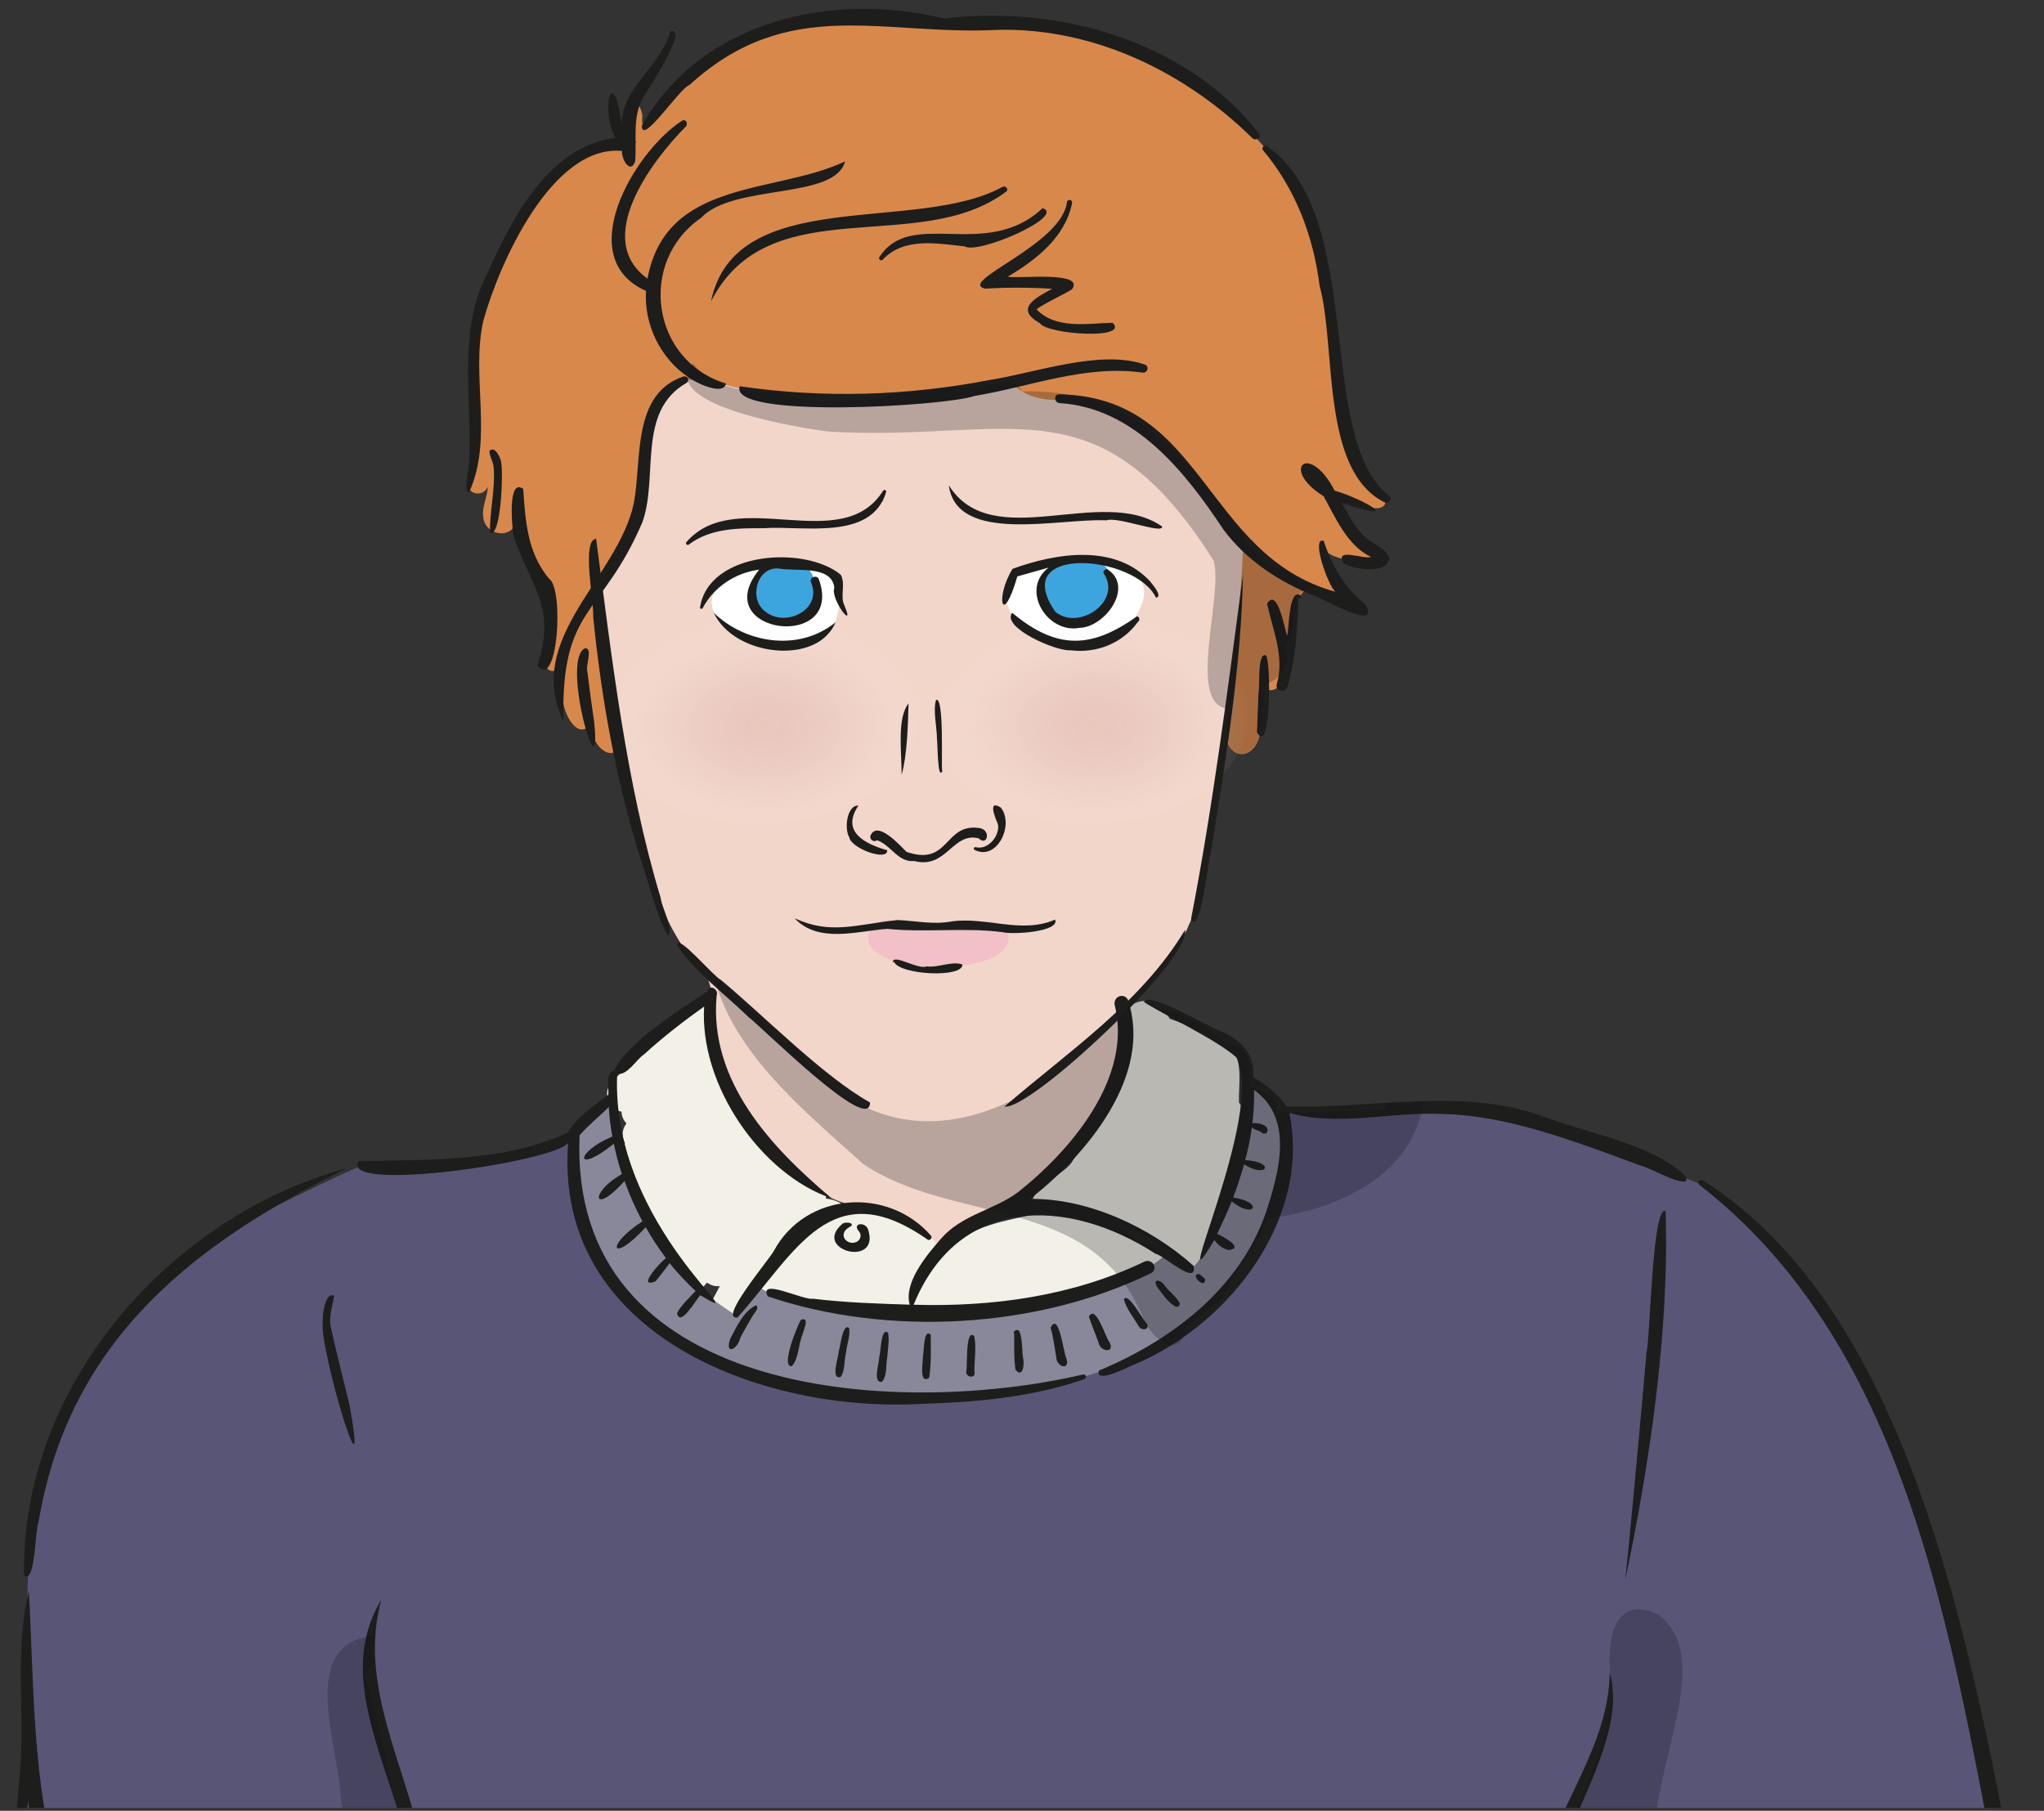 <?xml version="1.0" encoding="UTF-8"?>
<svg id="Ebene_1" data-name="Ebene 1" xmlns="http://www.w3.org/2000/svg" xmlns:xlink="http://www.w3.org/1999/xlink" viewBox="0 0 298 264">
  <rect x="0" y="0" width="298" height="264" fill="#333333" stroke="none"/>
  <defs>
    <style>
      .cls-1 {
        fill: none;
      }

      .cls-2 {
        clip-path: url(#clippath);
      }

      .cls-3 {
        mask: url(#mask);
      }

      .cls-4 {
        fill: #f2f0e7;
      }

      .cls-5 {
        fill: #fff;
      }

      .cls-6 {
        fill: #f2d6ca;
      }

      .cls-7 {
        fill: #f2c0c7;
      }

      .cls-8 {
        fill: #d9884c;
      }

      .cls-9 {
        fill: #111119;
      }

      .cls-10 {
        fill: #1d1d1b;
      }

      .cls-11 {
        fill: #3da5dd;
      }

      .cls-12 {
        fill: #88889a;
      }

      .cls-13 {
        fill: #585577;
      }

      .cls-14 {
        opacity: .25;
      }

      .cls-15 {
        fill: url(#Unbenannter_Verlauf_2);
      }

      .cls-15, .cls-16 {
        isolation: isolate;
        opacity: .29;
      }

      .cls-16 {
        fill: url(#Unbenannter_Verlauf);
      }
    </style>
    <clipPath id="clippath">
      <rect class="cls-1" y="0" width="298" height="263.61"/>
    </clipPath>
    <mask id="mask" x="-133.71" y="0" width="460.37" height="976.14" maskUnits="userSpaceOnUse">
      <g id="A">
        <path class="cls-5" d="m326.66,0H-133.71v976.14h460.37V0Z"/>
      </g>
    </mask>
    <radialGradient id="Unbenannter_Verlauf" data-name="Unbenannter Verlauf" cx="-141.87" cy="535.05" fx="-141.87" fy="535.05" r=".99" gradientTransform="translate(3557.25 8778.42) rotate(-.55) scale(23.7 -16.27)" gradientUnits="userSpaceOnUse">
      <stop offset="0" stop-color="#d4a2a1"/>
      <stop offset=".13" stop-color="#d4a3a2" stop-opacity=".98"/>
      <stop offset=".27" stop-color="#d7a9a8" stop-opacity=".92"/>
      <stop offset=".41" stop-color="#dbb2b1" stop-opacity=".82"/>
      <stop offset=".55" stop-color="#e1bfbe" stop-opacity=".69"/>
      <stop offset=".69" stop-color="#e9cfcf" stop-opacity=".51"/>
      <stop offset=".84" stop-color="#f2e3e3" stop-opacity=".29"/>
      <stop offset=".98" stop-color="#fdfbfb" stop-opacity=".04"/>
      <stop offset="1" stop-color="#fff" stop-opacity="0"/>
    </radialGradient>
    <radialGradient id="Unbenannter_Verlauf_2" data-name="Unbenannter Verlauf 2" cx="-141.87" cy="535.05" fx="-141.87" fy="535.05" r=".99" gradientTransform="translate(3605.29 8778.42) rotate(-.55) scale(23.7 -16.27)" gradientUnits="userSpaceOnUse">
      <stop offset="0" stop-color="#d4a2a1"/>
      <stop offset=".13" stop-color="#d4a3a2" stop-opacity=".98"/>
      <stop offset=".27" stop-color="#d7a9a8" stop-opacity=".92"/>
      <stop offset=".41" stop-color="#dbb2b1" stop-opacity=".82"/>
      <stop offset=".55" stop-color="#e1bfbe" stop-opacity=".69"/>
      <stop offset=".69" stop-color="#e9cfcf" stop-opacity=".51"/>
      <stop offset=".84" stop-color="#f2e3e3" stop-opacity=".29"/>
      <stop offset=".98" stop-color="#fdfbfb" stop-opacity=".04"/>
      <stop offset="1" stop-color="#fff" stop-opacity="0"/>
    </radialGradient>
  </defs>
  <g class="cls-2">
    <g class="cls-3">
      <g>
        <path class="cls-4" d="m180.64,160.72c-.14-2.74,1.07-8.17-2.88-8.41-2.06-1.88-4.66-2.86-7.22-3.79-2.53-4.76-9.01-2.27-5.44,2.66-.68,1.83-.26,3.88-1.06,5.74-1.16,1.63-2.06,3.41-2.72,5.32-1.34,2-3.91,5.24-5.12,7.29-1.61,2.16-7.51,4.25-5.25,7.48-4.49.99-9.36,1.69-12.74,5.12-.24-.2-.51-.36-.8-.48.83-1.65.25-3.59-1.52-4.13-.67-1.84-3.54-2.64-4.7-.61-1.06-.96-2.78-1.18-3.71.1-.9-1.01-2.43-1.17-3.52-.35-.78-1.09-2.11-1.8-3.55-1.91.12-.94-.31-1.87-1.12-2.38,1.14-2.26-1.33-4.38-3.37-3.41-.29-.43-.71-.78-1.17-1.01-.13-.55-.48-1.03-.95-1.37-.13-.81-.61-1.54-1.26-1.96-.18-1.06-.88-1.94-1.88-2.23-.25-.86-.95-1.52-1.82-1.79-.21-.58-.62-1.1-1.13-1.47-.04-1.31-1.02-2.52-2.31-2.66,1.08-1.69-.09-3.65-1.83-3.98l.73-.45c3.14,1.62,5.32-3.11,2.34-5.28-4.85-2.75-13.85,7.61-17.39,10.88-1.59,1.79-.38,4.03,1.37,4.45,0,.63.27,1.23.72,1.7-.74.95-.69,2.02-.22,2.88l-2.54,2.53c-1.99,1.98.13,4.81,2.32,4.5.54.95,1.62,1.58,2.73,1.38-2.5,1.89-.32,5.18,2.27,4.59.07.13.16.25.25.37l-1.96,2.23c-2.43,2.97,1.94,6.22,4.2,3.2.1,2.19,3.24,3.7,4.67,1.51.56.41,1.25.62,1.89.51l-2.54,4.77c-1.58,3.17,3.28,5.46,4.58,2.15,1.37.59,3.59-.1,3.79-1.8l.93-.67c.38,2.26,3.24,2.77,4.7,1.24,1.35,1.16,3.33.65,4.14-.86.62.39,1.45.46,2.13.22.64.37,1.47.42,2.19.19.85,1.19,2.8,1.09,3.78.12.83.38,1.85.38,2.7-.17.84.21,1.79.06,2.52-.6,1.89,2.04,4.67.96,6.36-.75.97,2.11,3.92.68,5.5.11,1.18,2.68,4.11,1.48,6.08.52,2.14,1.6,5.34-.52,7.47-1.45,1.93.8,5.42-.3,4.56-2.8.76-.06,1.37-.55,1.84-1.12.68.12,1.39-.03,1.9-.51,8.64,9.42,17.08-20.79,13.04-25.34h-.01Zm56.8,304.94c-2.09-4.81-9.42-1.26-4.72,2.61-.47.93-1.11,1.76-1.75,2.57l.16-.21-.36.47c-.17.07-.34.13-.49.23-2.41-1.21-5.66.58-6.84,2.8-3.1.54-6.4,1.22-8.91,3.2-4.02.25-9.18.01-13.15-.28-2.88-1.8-7.14-1.02-10.47-1.05-.85-.54-1.96-.68-2.8-.11-1.16-.6-2.82-.41-3.67.89-.87-.6-2.1-.66-3.03,0-.7-.13-1.42-.03-1.97.4-1.16-.92-2.91-.88-3.81.79-.32-.1-.65-.14-.99-.13-.95-.98-2.51-1.33-3.55-.34-.94-1.02-2.75-1.05-3.84-.05-1.41-.58-3.14.27-3.73,1.65-.8-.36-1.78-.34-2.57.12-1.07-.5-2.48-.36-3.26.52-.89-1.12-2.55-1.64-3.66-.75-.59-.32-1.29-.44-1.95-.28-1.42-1.66-3.81-.43-4.89,1.28-1.48-1.93-4.18-.6-4.89,1.33-1.07-.58-2.39-.32-3.24.58-1.27-.71-3.08-.4-3.85,1.35-1.2-1.05-3.18-1.06-4.04.63-.93,0-1.87.54-2.44,1.31-1.17-.86-3.15-.38-3.8.96-.8,0-1.6.31-2.1.94-.08-.04-.14-.09-.22-.11-2.34-2.55-6.2-1.49-8.91-.15-.68-1.29-2.33-1.65-3.67-1.36-.66-.65-1.58-.96-2.5-.83-1.38-.95-2.92-.63-4.06.13-.27-1.25-1.3-2.01-2.26-2.07-1.03-1.13-3.09-1.31-4.18.05-.52-1.41-2.36-2.38-3.86-1.3-.79-1.16-2.03-1.46-3.12-1.05.07-1.63-.61-3.53-2.46-3.72-.43-2.52-3.95-2.75-5.01-.44-.33-.37-.75-.64-1.2-.82-.22-1.88-2.41-2.84-3.91-2.25-.61-.69-1.63-.98-2.58-.85-.52-.62-1.3-1-2.1-1.06-.69-.64-1.72-.84-2.65-.61-.62-2-3.12-2.69-4.59-1.11-.53-1.77-2.89-2.43-4.29-1.55-.9-1.34-2.69-2.08-4.1-.97-1.45-1.67-4.4-1.79-5.32.54-1.12-1.26-2.57-1.94-4.29-.89-1.01-1.71-3.73-2.54-4.72-.26-9.21-2.25-.41,12.35,3.82,13.44.86.9,2.28,3.16,3.69,2.85,2.35,1.2,5.26,3.46,8.02,2.54.02,2.31,2.69,4.64,4.72,2.69,8.78,5.2,21.45,10.24,31.62,11.51,5.39.05,10.52.45,15.89,1.19,1.21,1.71,3.5,1.91,5.4,2.23-4.58,3.33-8.3,13.61.43,6.46,5.19-2.15,10.73-3.84,16.6-4.06,1.6,2.35,7.42-1.79,10.61-1.27,5.5,1.32,12.72-.67,18.21-1.49,9.16.49,18.42-4.28,27.32-6.59,5.27-1.67,10.6-3.18,15.9-4.75,4.05.36,8.9-.41,12.53-2.27,3.21-1.28,6.81-2.61,9.29-5.11.32-.13.58-.39.85-.6h0c2.96-2.26,4.87-5.57,6.5-8.92,2.5-2.02,5.06-5.35,3.2-8.6h0Z"/>
        <path class="cls-13" d="m84.01,165.12l-5.54,2.88c-5.75.54-20.09,3.07-25.36,1.89-.68-.21-18.72,8.86-21.49,10.16,0,0-9.17,7.91-9.17,7.91.09-.27-10.79,14.3-10.79,14.3l-6.11,15.82c-4.16,17.19,2.09,44.05-6.02,60.81-2.29,6.71-8.04,21.15-11.15,27.49-1.73,6.74-9.05,15.07-5.13,23.38,4.11,8.74,5.1,14.84,5.4,21.85,0,0-.63,4.9,6.3,6.38s16,10.94,16.37,10.52c6.59,1.62,18.56,2.91,23.83-5.4l2.97.73,4.91-1.08s.31,2.61,5.25-2.7,8.6-8.67,8.6-8.67c-.93,1.05-1.12,8.71,1.93,9.12-2.35,15.07,11.01,12.5-1.93,31.57-1.11,3.62-1.66,11.55-1.77,15.6-2.57,10.8-21.91,33.52-4.65,40.9,0,0-.42.87,6.07,0,6.49-.88,13.14,1.01,13.14,1.01,12.57,4.18,29.34,11.87,42.3,14.66,26.22,4.84,50.21-3.82,75.18-8.95,13.05-1.02,30.08.7,42.49-3.99-.2,0,1.11,1.11,4.35-5.82s2.39-11.18,2.32-11.37-2.94-11.03-2.71-11.27c-4.71-10.41-6.53-8.42-6.11-21.03l-7-19.28c.47-7.02,1.84-27.76,2.04-34.46,7.55-21.8,4.66-18.96-1.84-39.25l3.46-14.15c.01-6.07.63-17.87,2.02-23.79,0,0,6.75,15.03,6.75,15.03.6,12.13,5.68,36.56,8.73,48.42,0,0-.8,6.02-.8,6.02-.08.23,3.43,10.07,3.43,10.07l7.9,12.67-2.36,1.65-.32,3.1,3.56,3.63c1.76,25.72,19.75,45.26,15.46,73.21.36,4.17-.48,10.89,2.81,14.25-5.23,5.32-4.73,16.84,1.7,20.97,7.53-2.27,37.04-8.12,42-.55,1.98-19.68-2.18-42.95-1.63-62.71.27-22.76-.96-50.97-8.71-72.63,0,0,2.02-3.06,2.02-3.06.53-2.71-2.23-11.75-2.98-14.47-12.58-46.75-14.46-102.57-42.88-143.45,0,0-10.67-9.34-10.67-9.34-6.04-3.03-23.94-9.26-29.46-11.11-10.15-2.2-23.61-.36-33.81-.88,0,0,.68,9.74.33,10.3-.35.56-7.02,14.9-7.4,15.03s-8.16,7.84-8.41,7.93c-27.32,16.11-91.58,12.99-87.38-29.87h0Z"/>
        <path class="cls-12" d="m272.55,484.35s3.04,13.49,3.04,13.49c0,0-.05,4.66,4.29,4.19l17.97-2c3.14-.77,16.11,1.42,16.85-3.4,0-2.51.83-16.7.83-16.7,0,0-.02-2.92-6.02-3.82s-17.12,0-17.12,0c-3.98.45-14.54,1.66-18.1,3.41,0,0-3.13.28-1.73,4.84Zm-85.69-322.63c2.59,11.79-4.29,27.26-17.29,34.4-20.08,10.64-51.59,9.96-70.87-.08-4.21-3.13-11.69-10.64-12.77-14.87-1.72-10.09-5.99-16.36,3.39-20.98-.16.23,1.96,13.39,4.46,17.06,7.35,9.34,4.25,8.36,13.42,14.47l3.21-4.44c3.31,4.54,34.15,3.5,36,3.95,7.3-2.56,16.2-2.06,23.41-8.19l3.64,1.96c2.89-.83,8.05-18.38,8.14-18.86-.31-.12.15-8.63.15-8.63l5.11,4.19h0s0,0,0,0ZM44.97,444.02c-.07.3,5.08,4.28,5.08,4.28,0,0-2.13,1.03,7.82.07,9.95-.96,26.15,6.24,26.15,6.24,0,0,20.11,7.96,20.11,7.96,38.12,10.4,63.72-7.39,95.94-7.82,5.6-.29,24.11-.83,29.16-3.16,0,0,2.07-.77,4.19-5.21s2.76-3.64,2.76-3.64c.52,3.71,2.89,18.8,2.82,22.28,0,0,.16.06.21.23.15.52-.67,2.08-9.63,6.25-11.94,5.56-14.41,6.31-14.41,6.31l-15.44-.82c-21.67-.65-52.2,4.74-73.22,10.06,0,0-15.44,0-15.44,0l-15.58-3.75c-15.83-5.92-40.49-20.75-58.72-13.19-6.26.61,5.32-10.56,3.93-10.3.87-3.82,3.24-12.31,4.29-15.78h0s0,0,0,0Zm42.1-171.54c-7.36,4.41-6.3,38.47,5.38,40.15,0,.24,4.91,3.97,7.99,2.53s7.04-4.6,7.04-4.6l5.23-1.89c0,.08,2.89-.47-3.58-6.09-8.92-11.18-6.73-21.33-7.26-28.87l9.55-2.38c2.28-13.02-25.21,1.36-24.34,1.15h0Z"/>
        <path class="cls-6" d="m193.45,338.33c-5.04-7.31-8.36-16.52-16.97-20.54-1.04-1.31-2.58-2.51-4.09-3.1-2.27-2.9-4.84-5.75-7.1-8.47.79.62,1.9.76,2.91.24,5.32-3.29,12.27,5.5,16.28-1.21,2.23-2.48-1.04-5.08-3.53-3.54-7.36-.08-11.72-6.25-17.92-9.08-1.38-1-2.58-3.14-4.56-2.04-7.66-24.72-14.32-32.27-39.93-21.46-2.73.2-18.06,2.25-16.16,6.1-1.33,6.79-.19,14.6,3.69,20.43-1.13,8.26,7.55.62,10.19-1.49,4.84,9.33,13.14,16.8,19.33,25.41-.04.88.44,1.72,1.26,2.11,1.4,2.8.49,6.51,2.91,8.85-.95.9-1.42,2.3-1.5,3.63-2.15,2.35-.76,11.12,3.43,7.64.85-3.84,9.21-9.13,5.53-12.19l-.3-1.83c.09,0,.17-.05.25-.06,1.27,1.64,3.9,2.59,5.64,3.69-1.63,4.45-1.14,9.28,2.01,12.94-2.06,1.89-3.21,4.79-2.98,7.6-1.52,2.83,2.82,5.2,4.19,2.21-.29.23.07-.37.14-.48-.01.14-.05.28-.1.41.93-2.03,2.29-3.81,3.72-5.49l-.12.09s.11-.08.16-.13l-.08.07c.92-.55,1.32-1.69.99-2.73.39-4.93.57-9.8,1.78-14.63.78,1.44,2.32,2.3,3.84,2.7-.38,4.61,2.17,8.92,4.89,12.67-2.72,4-3.75,10.77-1.17,15.08.88,2.63,5,1.02,3.87-1.5,1.49-2.8,2.7-5.88,5.12-8.16,3.35-5.06-3.04-12.24-1.9-18.72.81,1.67,2.85,2.33,4.57,2.6-.48,3.29,2.31,6.58,5.19,7.91-4.48,9.47,4.89,18.4,5.18,9.25.8-1.81.69-4.18,1.17-6.16.37-2.66,3.77-7.09.18-8.62h0s0,0,0,0Zm-16.54-6.61c-.27-1.64-1.37-4.07-3.34-3.57-.3-.37-.6-.73-.91-1.09l3.26,1.68c.31.75.84,1.34,1.27,2.02-.14.3-.24.61-.29.96h0Zm147.28,197.77c-.98-6.4-3.68-35.09-13.96-29.31-40.5-.4-36.68,3.47-35.43,40.81-.76,10.66-.73,21.62-2.37,32.29-1.63,4.84,1.48,11.98,7.32,8.75,6.09-5.95,5.65-30.65,9.41-40.66.09.02.17.04.26.05-.02,4.86,4.67,9.04,6.39,13.62.22,3.27,1.52,6.15,1.9,9.3-4.75,1.5-7.12,6.85-9.43,10.87-2.82,6.11-9.47,8.51-13.46,13.53-2.6,2.65-2.55,12.44,2.75,9.35,6.3-7.78,13.15-15.22,20.48-21.88,1.5,11.66-4.9,22.96-2.06,34.25,2.14,4.82,8.54,10.89,9.97,2.07,0,.3,0,.6,0,.9-1.36,1.79.83,4.21,2.99,3.86,3.11,2.93,5.14-1.48,3.95-4.26.74-16.02,5.78-31.98,5.7-48.16,3.07-11.5,5.99-23.47,5.59-35.37h0ZM86.84,76.32c.74,16.8,3.46,51.73,14.89,64.55,2.87,2.54,1.71,5.47,1.71,5.47-.42,10.86,9.54,27.75,22.64,29.8,7.11,1.21,10.75,5.44,10.75,5.44l14.51-8.51,10.65-13.49c.59-2.45,2.85-10.08,1.89-12.55,4.66-5.54,7.73-6.29,10.83-15.88,3.23-18.56,5.79-37.93,8.54-53.9l-16.71-20.62-31.91-5.48-37.51,1.22s-10.27,23.95-10.28,23.95h0Z"/>
        <path class="cls-5" d="m105.88,84.32c-7.39,5.84,6.78,11.48,9.2,10.1,0,0,4.96-1.38,4.96-1.38,2.16-.78,3.77-8.84.7-9.97-.12.04-9.46-1.26-9.58-1.11s-5.28,2.36-5.28,2.36Zm41.42,1c-3.16,4.41,6.76,10.44,11.87,8.85,4.56-1.21,6-3.5,5.91-3.54,6.16-8.84-5.82-9.24-10.5-8.89,0,0-6.76,1.93-6.76,1.93l-.52,1.66h0Z"/>
        <path class="cls-11" d="m118.85,85.78c-.05-6.47-9.82-3.89-8.85,1.64.79,4.92,10.1,3.54,8.85-1.64Zm43.42-.24c-.35-7.43-12.81-4.23-9.49,2.52,2.4,4.25,8.95,1.76,9.49-2.52Z"/>
        <path class="cls-7" d="m146.99,136.23c-.55-1.79-2.57-2.38-4.16-1.46-3.91.13-7.94,1.5-11.91.01-1.28-1.26-3.39-.52-4.13,1.01-2.66,6.68,21.57,7.04,20.19.44Z"/>
        <path class="cls-8" d="m199.52,71.39s-.04-.01-.06-.02l.11.05s-.05-.03-.05-.02Z"/>
        <path class="cls-8" d="m201.86,72.47c-.59-.78-1.81-.68-2.63-1.19-3.74-10.3-5.56-27.96-8.05-39.17,0,0-4.77-8.37-4.77-8.37,0,0-5.84-6.52-5.75-6.22s-9.93-7.81-9.93-7.81l-14.8-5.4s-13.54-.44-13.13-.64-19.6-1.46-19.6-1.46c0,0-12.56,2.63-12.85,2.92s-8.96,5.16-8.96,5.16c-1.96,2.23-5.5,5.83-7.49,8.47-.32-.68-.33-1.43-.2-2.15l-.04.28c-.69-4.54-4.57.98-.91,3.81-.6.89-1.03,1.57-1,1.66l-1.15-1.27-2.5.07-6.69,4.1-6.81,9.25-4.67,11.47c.19.37-.98,18.75-.25,18.92-.52,1.66-.26,3.57-1.21,5.11-.89,1.91,1.9,2.75,2.64.94-.03,1.59-.94,2.99-.63,4.61.33,2.42,3.95,3.13,4.73.63,2.21,4.43,5.59,11.75,5.24,16.46.22,1.66-2.1,3.96-.32,5.08.94.4,1.62-.49,1.9-1.28l-.62,4.58.63.37c-.2,1.92,1.96,6.81,4.07,4.21.35,4.95,5.83,6.17,3.29-.02.78.51-2.73-19.23-2.57-19.13,0,0,5.5-9.21,5.69-9.21s2.87-17.33,2.87-17.33l3.97-4.49c4.33-.62,11,2.41,15.12,2.73,0,0,12.89.52,12.89.52l20.05-3.14c1.75,2.65,6.07,3.22,8.91,2.44-.1.23,6.19,1.97,6.42,2.07l7.75,5.47,10.7,14.33c-.08,5.63-1.57,20.13-2.48,25.82-.57,6.16,5.56,5.4,5.01-.33l.27-.04.06-4.9c5.6,2.22,2.36-11.94,6.45-14.5l5.62,1.26-2.24-3.51-.53-3.17c2.16,1.4,5.08,1.53,7.54.93-1.26-1.27-6.62-7.38-7.54-9.21l5.11,1.46.09-.32c1.04,1,4.11,1.29,3.29-.9h0s0,0,0,0Z"/>
        <path class="cls-16" d="m110.82,120.07c31.18-.72,30.87-32.44-.32-32.56-31.18.72-30.87,32.44.32,32.56Z"/>
        <path class="cls-15" d="m158.86,120.07c31.18-.72,30.87-32.44-.32-32.56-31.18.72-30.87,32.44.32,32.56Z"/>
        <path class="cls-10" d="m135.75,180.17c-6.28-7.22-18.26-6.41-22.93,2.2-.69,1.3-8.18,10.1-5.3,9.71,8.52-9.5,13.65-21.27,27.77-11.32.34.11.64-.3.46-.6h0Zm38.27,4.38c-6.26-5.6-15.35-9.87-23.86-9.76,8.24-6.36,18.03-18.11,14.25-29.1-.67-1.01-2.1-.35-1.9.8,2.64,10.58-6.31,21.17-14.13,27.35-3.51,2.6-8.13,3.24-11.15,6.71-2.16,2.46-5.5,6.45-4.6,9.66-4.71-.15-9.44-.3-14.12-.87-1.35.28-7.99-3.13-6.58-.34,17.45,5.9,39.24,4.76,55.91-3.4,1.09-.67.14-2.15-.98-1.67-10.46,5.04-22.14,6.63-33.66,6.29,6.5-15.93,22.36-15.79,35.26-7.44,1.24.25,6.1,4.82,5.56,1.77h0Zm4.14-4.29s.13.09,0,0h0Zm5.69-15.21s.04.03,0,0h0Z"/>
        <path class="cls-10" d="m245.82,171.57c-4.66-4.79-15.13-6.51-21.18-8.94-12.03-4.14-24.78-.9-37.11-1.35-1.14-1.78-3-3.18-4.8-4.21.29-3.62-2.2-5.79-5.33-6.97-1.74-.71-10.26-5.71-10.61-4,3.44,2.15,10.48,5.43,13.46,8.05,4.41,7.91-10.54,38.91-3.21,26.63.47.67,1.3,1.37,2.13,1.46h-.01c2.34-.28-.96-2.04-1.71-2.35.73-1.58,1.49-3.13,2.12-4.75,3.31,2.71,4.76.09.21-.54.6-1.59,1.14-3.21,1.6-4.85,3.3,2.12,4.67-.34.16-.62.42-1.58.77-3.18.97-4.8.32.41.89.42,1.31.69,0,0,0,0-.02-.02.65.71,1.39-.1.77-.75-.53-.44-1.32-.55-1.98-.51.19-1.6.28-3.22.24-4.83,5.9,4.18,3.61,12.11,1.72,17.91-3.91,11.16-13.8,18.62-24.34,23-.56,2.09,4.58-.72,5.56-1.05,13.62-5.91,25.38-21.17,22.2-36.51,7.17,2,14.78-.18,22.1.14,7.98.15,15.66,2.67,23.11,5.32l6.1,2.24c.94.1,7.39,3.81,6.52,1.63h0s0,0,0,0Zm-87.96,28.83c-27.74,6.43-75.02,3.13-73.36-34.88,1.27-1.5,2.88-2.72,4.26-4.14.07,1.45.26,2.89.52,4.32-5.49,2.26-5.56,5.67.21,1.05.31,1.5.7,2.98,1.18,4.43-4.8,2.66-4.25,6.2.38,1,.72,2.02,1.6,3.99,2.61,5.88-5.5,3.56-4.59,6.36.48.86.89,1.57,1.88,3.07,2.96,4.51-.75.46-4.42,4.54-1.51,3.37.64-.79,1.43-1.83,2.05-2.64,1.12,1.44,2.44,2.8,3.77,4.06-.91,1-2.08,2.02-2.7,3.22.42,2.19,2.82-2.03,3.38-2.61,9.17,5.5-13.13-9.88-12.11-32.27,1.49.27,2.78-2.1,3.93-2.85,2.74-2.5,5.73-4.82,8.75-6.97-.73,11.53,8.41,24.55,18.58,27.96-8.83-7.43-17.89-17.09-16.76-29.54.35-.92-1.08-1.79-1.35-.6-4.02,2.64-11.59,7.35-13.59,11.51-1.27.31-.77,2.46-.85,3.53-2.04,1.58-4.65,3.3-5.96,5.56-9.41,4.32-20.37,3.88-30.46,4.12-2.83,4.7,28.41.14,30.56-2.64-2.14,27.92,28.32,39.45,51.77,38.02,7.91-.24,15.97-.98,23.48-3.59.43-.16.26-.75-.19-.68h0Zm-47.64-10.1c-1.84.89-2.84,3.15-3.77,4.91-.81,2.44,1.09,1.51,1.47-.14.39-.79,1.26-2.33,1.73-3.07.16-.41,1.19-1.37.57-1.69Zm6.53,2.14c-.47.76-3,6.92-1.31,6.73,1.02-1.07.97-3.27,1.56-4.62.15-.61,1.13-2.71-.26-2.11Zm7.03,1.15c-.98-.67-1.23,2.79-1.49,3.36.01.73-1.25,4.27.26,3.8.67-.8.52-2.6.8-3.58.08-1,.68-2.62.43-3.59,0,0,0,0,0,0Zm5.69.71c-1.08-.82-1.02,2.83-1.28,3.48.05.78-1.03,3.92.39,3.67.78-.78.55-2.5.77-3.51.06-1.06.35-2.6.12-3.64h0,0Zm6.22.27c-1.09-.92-.94,2.48-1.13,3.07.06.78-.68,4.21.9,3.25.32-1.95.25-4.34.23-6.32h0Zm6.34.23c-1.31-1.23-.96,4.45-1.15,5.09-.14,1.03,1.53,1.12,1.17.02,0,.13.02-.16.02-.13-.02-1.56.31-3.47-.04-4.99h0Zm7.11,3.13c-.15-1.09-.07-2.83-.52-3.83-.33-.48-1.05.04-.75.4-.01,1.68-.05,3.49.17,5.16,1.08,1.43,1.38-.89,1.1-1.73h0Zm6.31.08c-.39-.72-1.07-6.91-2.28-4.44.39,1.27.57,2.93.82,4.24-.02,1.52,2.12,2.07,1.46.19Zm6.2-2.5c-.52-.68-1.91-5.39-2.9-3.56.41,1.2.95,2.54,1.39,3.73.32,1.59,2.63,1.56,1.51-.17h0Zm5.47-2.65c-.58-.5-2.62-4.52-3.26-3.44.26,1.26,1.51,2.8,2.14,3.91.45.83,1.84.48,1.12-.46h0Zm4.76-3.07l-.03-.04c-.43-.75-1.46-1.52-2.02-2.27-.46-.88-1.89-1.22-1.14.13.73.96,1.5,2.14,2.53,2.79.37.32,1.05-.08.66-.61h0Zm3.82-3.23l-.06-.1s.05.14.05.19c-.03-.41-.55-.57-.77-.88-1.68-.18.79,2.35.78.79Zm-51.59-5.38s-.07-.01-.07,0c0,0,.05.01.07,0Z"/>
        <path class="cls-10" d="m126.59,179.3c-.41-1.27-2.51-1-1.29.31.07.1.14.27.16.4,0-.01,0-.02,0-.03.01.1,0,.2,0,.3,0-.01,0-.01.01-.03-.05.36-.27.67-.61.82.01.04-.63.13-.33.11-.79.14-1.68-.47-1.52-1.32-.04.24.1-.36.05-.19.21-.43.62-.69,1.02-.91.51-.55-.95-.64-1.25-.35-4.54,3.85,5.5,6.48,3.75.9h0s0,0,0,0Z"/>
        <path class="cls-10" d="m125.47,180.3h0c-.02.06,0,.07,0,0Zm-.61.78s-.04.01-.05.02c.01,0,.04-.01.05-.02Zm.6-1.06c0,.05.01.07,0,.03,0-.02,0-.02,0-.03Zm-74.92-9.7c-25.98,7.05-47.54,31.94-47.03,59.4,1.69,1.19,1.55-6.55,2.11-7.82,4.53-27.14,23.48-40.98,44.92-51.58h0s0,0,0,0Zm-40.21,122.04c.16-6.25.32-13.18-1.74-19.14-3.91-13.28-3.65-28.01-4.38-41.24-2.24,9.24-.37,18.81-1.46,28.13-1.02,13.03-3.43,26.01-7.42,38.46-5.25,12.69-5.13,19.71,1.27,1.97,4.27-12.25,6.86-25.11,7.47-38.08.69,7.4,3.93,14.2,4.7,21.56.52,4.84.33,9.78,1.07,14.58,1.13-.87.2-4.48.5-6.24h0Zm20.43,73.77c-18.41,8.63-19.34-2.95-33.69-8.74-3.91-.51-7.94-2.14-7.51-6.81-2.43-30.54-14.56-15.94,2.34-50.35,1.91-4.17,6.7-15.38,7.74-19.74.23-1.7,2.22-6.75.85-7.11-1.66,7.41-6.31,18.01-9.63,24.94-3.11,7.21-8.99,17.36-9.92,25.19-.34,4.03,2.86,9.36,4.15,13.07,2.66,6.14,1.16,13.19,3.72,19.2,2.52,3.56,7.49,2.9,11,4.94,4.15,1.88,6.91,5.62,10.58,8.16,4.05,5.23,25.86-.73,20.37-2.73h0s0,0,0,0Zm22.63-37.4c-8.61,9.84-11.96,23.58-19.49,34.17-.3.44-2.32,2.68-1.18,3.1,2.37-.29,3.38-3.95,4.82-5.65,5.4-10.28,9.47-22.54,15.85-31.62h0Zm59.79-20.84c-10.66.86-22.14,14.03-30.73,19.59-10.12,8.04-20.05,16.39-29.06,25.68-4.49,4.9-9.58,10.79-16.91,9.89-.41-.03-.56.58-.21.76,12.45,3.62,20.05-13.29,29.07-19.35,15.4-12.24,29.63-27.85,48-35.38.65-.19.54-1.21-.16-1.19h0Zm-1.86-4.25c-5.28-6.46-8.36-14.79-8.38-23.14-.38-6.26-1.05-11.86,5.89-13.58.85.33,1.78-.8.86-1.38-4.95-2.41-12.55,2.16-17.33,3.45-23.36,9.21-48.76,18.9-69.08,32.58,19.86-9.15,40.84-19.67,61.34-27.35-2.95,5.59-3.2,12.38-3.16,18.59-.38.06-.34.55.03.58-.31,17.69,19.46,25.73,9.15,16.4,4.2-1.49,9.03-3,12.16-6.26-.04-1.74-2.81.39-3.61.77-2.08,1.27-6.99,3.65-9.22,4.77-1.98-2.04-3.44-4.53-4.45-7.17,4.1-1.32,8.25-3.49,12.51-4.28.64-.12,2.5-.51,1.67-1.41-5.01-.53-10,2.83-14.56,4.71-.88-2.59-1.34-5.31-1.5-8.03,2.91-.69,8.31-2.05,11.18-2.61,1.03-.32,5.41-.39,4.16-2.04-5.19-.1-10.47,1.96-15.36,3.64-.06-1.76,0-3.53.14-5.29,16.3-3.71,17.41-7.98.13-1.18.24-2.16.59-4.31,1.04-6.43,2.52-.58,5.58-1.46,8.09-2.16.84-.37,2.69-.39,3.02-1.43-.01-1.57-2.38-.54-3.24-.25-2.16.66-5.38,1.62-7.5,2.38.63-2.29,2.02-4.71,4.49-5.31,3.48-1.19,11.03-4.31,14.53-5.06-7.44,7.67-2.73,31.63,6.23,37.23.48.26,1.1-.28.78-.78h0Zm-49.7-33.89c-2.32-12.18-9.5-24.01-6.02-36.51-8.55,13.92,6.11,30.2,4.54,45.26,2.13,1.33,1.94-7.31,1.48-8.75h0Zm-10.7-65.07c-.69-2.73-2.03-8.25-2.65-10.98-.41-1.62.2-3.22.44-4.76-1.35-.71-1.72,2.93-1.66,3.85-.48,3.88,7.01,28.9,3.87,11.88h0Zm191.91-28.13c-1.96-.8-2.21,18.27-2.77,20.53-.67,7.65-2.31,25.78-3.1,33.23,3.47-16.56,6.46-36.16,5.87-53.76h0Zm-2.49,148.33c-2.09-8.76-4.43-21.94-5.69-30.89.05-8.4-3.61-15.47-7.52-22.51,2.79-8.53,9.96-19.34,7.55-27.66-.08,10.45-7.34,19.06-9.98,28.87-2.29,7.72-.73,15.84-1.84,23.7-3.62,20.78-18.51,37.08-27.16,55.83-.41.83.73,1.5,1.24.73,8.47-13.34,16.75-27.8,23.67-42.03.54,5.94,4.49,10.9,5.56,16.64-.24,27.34-22.03,47.82-35.68,69.6,11.81-12.7,23.87-30.36,31.61-47-1.37,10.55-2.62,21.29-2.7,31.92,2.7,9.91,8.42,16.97,7.21,28.14,5.21,11.78,13.57,25.08,4.7,37.57.46,3.17,3.91-3.22,4.24-4.31-.11,7.74,2.67,15.21,2.71,22.94,2.11,1.52,1.68-4.59,1.51-5.73-.32-3.6-1.51-8.64-2.16-12.24-.81-2.05.47-5.92-1.36-7.05,2.78-9.85-1.31-19.48-6.27-27.81-1.85-2.93-1.43-6.35-1.49-9.64-.08-6.83-3.34-12.81-6.34-18.71-1.81-6.01.36-16.22.3-22.48-.29-2.4,1.63-12.66-.31-12.76,8.84-20.38,6.62-21.92-.59-41.44,5.47-11.21,2.2-23.79,5.03-35.46,7.62,13.6,6.67,29.62,10.43,44.55,1.03,3.97,1.79,9.83,3.49,13.54,2.34.95-.13-5.12-.18-6.33h0,0Zm-46.12,31.12c-2.29,2.17-5.2,6.57-7.32,9-.81,1.71-8.1,9.25-6.79,10.15,5.45-5.06,11.17-12.58,14.11-19.16h0Z"/>
        <path class="cls-10" d="m66.68,401.84c-4.72,1.94-8.48,6.51-11.93,10.13,2.35-6.13,1.12-12.95,3.07-19.17,2.25-5.85,7.96-11.15,5.14-17.88-1.84-4.51-4.95-9.04-3.18-14.06-.8-2.41-3.51-4.06-2.99-7.03.02-.39-.54-.43-.66-.09-1.9,4.31,2.9,5.73,1.52,8.79.45,15.41,9.77,11.64-1.37,29.02-2.57,6.79-.78,14.39-3.76,21.1-4.99,9.57-13.56,19.92-8.78,31.32-.99,8.68-3.93,16.93-9.25,23.9,6.26-2.99,9.79-14.58,10.4-22.01.42,1.96,8.91,5.33,6.31,1.8-14.17-5.49-3.46-24.02,2.26-32.5,2.96-3.26,6.02-6.57,9.42-9.36.69-.91,5.24-3.18,3.81-3.96h0s0,0,0,0Zm73.09-43.88c-5.54,1.52-12.42,7.36-17.17,10.55-2.65,2.15-9.52,7.69-12.11,9.75-.89.96-4.21,2.43-3.84,3.46,7.88-5.06,16.87-12.94,24.77-18.14.75-.9,10.08-5.01,8.34-5.63h0Zm119.65,13.19c6.01-1.59,12.72-2.83,18.16-5.92-5.15.45-13.32,4.57-19.82,4.9-8.78,1.27-10.46-6.69-1.32-8.25,3.69-1.07,7.61-1.11,11.28-2.22-4.12-1.2-11.46.2-16.19,2.15-2.26-6.36-6.77-12.07-8.94-18.47-4.66-15,20.72-21.31,9.57-54.46-2.42-6.33-11.35.61-10.46,4.82.66-3.35,5.48-8.59,8.79-5.65,13.36,45.06-29.42,35.87.63,73.97-4.5,2.19-2.98,8.35,1.48,9.45-.59,11.53,4.15,22.1,8.72,32.39,4.7,11.28,7.15,23.29,6.84,35.53-.15,6.08-1.53,13.11,1.6,18.7.31.55,1.28.18,1.04-.44-3.6-11.18.62-23.29-2.25-34.75-2.37-17.86-14.23-32.97-14.84-51.18,1.91.28,3.86-.17,5.71-.61h0s0,.01,0,.01Zm46.27-39.74c-14.16-45.73-14.45-132.1-57.45-159.34-.49-.24-.86.41-.42.72,35.39,27.52,37.88,79.65,47.49,120.2,1.32,3.56,6.85,43.43,10.39,38.42h0,0Zm1.45,7.67c-.19-4.22-1.6-6.57-1.21-.55-.21,7.53-9.9,11.84-15.72,15,1.67,4.09,19.16-9.56,16.93-14.46h0s0,0,0,0Zm6.45,137.94c-6.16-5.55-32.97-1.46-40.37,2.14-6.12-4.28-7.17-18.91,1.5-20.44,1.32.08,2.6.63,3.89.07.7-.12,2.95-2.73,1.6-2.64-.62.56-1.13,1.31-1.98,1.56-12.33-3.78-15.74,17.87-5.89,22.25-.21.27-.7.6-.58.98-2.18,2.03,6.36,29.12,4.67,17.34-.43-1.92-1.52-7.16-1.93-9.15-1.02-5.39-4.08-9.26,3.74-10.15.43,1.7,1.75,20.38,4.39,16.53-1.46-5.4-.77-11.51-2.7-16.8,1.71-.26,3.53-.52,5.25-.72-.5,24.04,3.95,25.45,1.19-.16,1.82-.21,3.64-.39,5.46-.55-.17,3.75-1.43,16.3,1.4,17.97.82-2.55-.07-6.8,0-9.49-.13-2.23.02-6.38-.3-8.56,1.61-.12,3.23-.22,4.84-.28-1.63,23.81,3.07,23.2,1.56-.05.28,0,4.47-.11,4.62-.09-.74,3.1-.42,7.5-.69,10.7.02,1.15-.77,4.92,1.07,4.59,1.27-1.82.52-5.52.84-7.64.02-.61.32-6.29.06-7.65,1.93-.87,9.24,3.29,8.38.27h0Zm2.5-24.45c-4.42-35.2,3.26-72.09-9.88-106.02-3.38-2.81,2.49,12.83,2.24,14.39,3.26,14.3,4.09,28.95,4.04,43.57-.51,17.41.66,41.99,2.3,59.02.86,3.05-3.26,39.62.59,33.76.38-14.89,2.36-29.89.7-44.74,0,0,0,0,0,0Zm-3.55,46.24c-.74-.32-1.58-.4-2.41-.43,1.34-5.25-.78-10.62.12-15.88-1.63-1.99-2.16,6.29-1.72,7.35.25,2.52.07,6.05.31,8.52-2.17.12-34.34,1.79-30.76,4.29,8.03-.33,18.01-1.83,26.12-2.12,1.34-.39,9.14.25,8.34-1.74h0Zm-171.47-235.01c-9.03-.91-19.09,2.36-27.69,4.91-1.17.71-10.02,1.94-8.6,3.62,5.17.31,12.92-3.17,17.98-4.34,3.26-.84,10.49-3.03,13.81-3.1.93-.31,5.74.51,4.5-1.1Zm-26.2,31.5c-.84-1.57-4.31,2.08-5.21,2.79-.47.37-.89,1.41,0,1.49.96-.11,1.87-1.15,2.65-1.65.88-.73,2.31-1.42,2.56-2.63h0Zm-4.86,625.48c-6.38,21.32-18.95,41.89-39.02,52.69-.68.38-.08,1.33.6,1.02,18.39-8.38,30.82-26.35,37.7-44.8.37-1.59,4.93-11.27.73-8.91Zm-11.96,1.33c-10.73-9.28-25.82-4.96-37.99-3.07,5.72,2.37,12.52-1.97,18.63-1.66,8.07-.1,19.71,2.01,21.95,11.12,1.64-.85-1.27-5.37-2.59-6.39h0s0,0,0,0Zm-42.96-3.51c-1.38-.89-6.49-4.07-7.45-2.58.91.62,2.56.98,3.59,1.38.77,0,4.22,2.44,3.85,1.2h0s0,0,0,0Zm8.2-16.62c-4.22-1.94-10.76-3.57-14.81-2.3,3.54.34,7.49.79,10.98,1.75.85.03,3.84,1.6,3.83.55Zm46.64-26.95c-1.09-18.43-3.13-10.01-1.89,2.03-3.4-3.34-8.21-6.16-13.02-6.23-1.11.3-1.05,2.08.15,2.16,4.98.73,9.31,3.53,12.99,6.81.19.93.11,8.03,1.69,5.78.29-2.63.32-7.92.09-10.56h0s0,0,0,0ZM94.05,13.75c.67-1.1,6.47-9.94,3.66-9.18-1.32,5.15-7,8-7.08,13.55-1.17-8.98-3.19-2.56-.93,1.98-10.49,1.35-15.84,13.35-19.66,22.01-3.06,7.89-1.18,17.19-1.67,25.43.05.63-.93,4.66.07,4.13,3.48-7.8.21-16.69,2.01-24.85,2.31-8.38,10-25.74,20.23-24.82-.1,1.16,1.19,3.48,1.92,1.55.27-3.1-.53-6.95,1.45-9.8h0s0,0,0,0Zm-20.96,53.82c-.02-.75-.98-2.73-1.75-1.79.07.83.56,1.54.64,2.4.25,3.04-.62,6.52-.54,9.53,1.63.59,1.92-8.75,1.65-10.13h0s0,0,0,0Zm6.96,16.81c-3.17-3.83-3.45-8.39-3.77-13.1-2.28-1.67-1.64,5.41-1.44,6.69,2.43,7.64,6.39,10.2,3.5,19.08,3.02,3.69,3.9-11.23,1.72-12.67h0s0,0,0,0Zm19.64-29.51c-7.61,2.53-6.09,12.18-7.28,18.47-2.31,10.95-16.1,19.66-10.26,31.85-.43-16.94,5.54-15.12,11.52-29.09,2.35-6.66-.85-16.13,6.41-20.27.52-.31.17-1.08-.4-.95h0s0,0,0,0Zm-13.07,50.37c-.27-1.81-.77-5.46-.98-7.27-.32-.89.86-3.54-.36-3.46-3.62,1.72,2.54,22.47,1.34,10.73h0Z"/>
        <path class="cls-10" d="m123.21,23.53c-10.24,4.83-26.1,2.49-28.81,17.09-8.01-5.75.59-17.14,5.63-22.22.32-.41-.09-1.14-.61-.79-7.03,4.57-16.04,20.02-5.24,24.8-.3,4.91,2.1,9.87,6.21,12.6,1.09.84,5.13,2.75,5.45.9-10.86-3.27-12.94-17.72-3.64-24.14,4.73-5.05,19.47-2.58,21.01-8.24h0s0,0,0,0Zm43.65,29.61c-6.39-2.25-16.05,1.25-22.48,2.24-12.08,2.34-24.36,2.72-36.53.93-1.75,4.84,30.18,2.89,34.21,1.42,8.13-1.34,16.12-4.58,24.48-3.41.77.11,1.1-.92.33-1.19Zm-20.69-25.9c-12.62,6.94-38.98-.39-42.52,16.72,8.43-16.6,30.33-6.43,43.05-16.03.41-.32-.11-.91-.53-.69h0Zm5.83,3.11c-8.28,7.78-19.21-.16-23.83,7.2-.06.25.23.52.46.36,3.16-3.37,7.9-2.42,12.02-1.99,1.91,1.24,14.83-4.42,11.35-5.57h0Zm10.23,16.71c-3.7.08-8.24,1-11.1-1.95.43-.51,4.53-2.48,5.17-2.94,1.91-2.72-7.82-1.49-9.38-1.83,4.22-2.5,8.37-5.77,9.38-10.72.1-.49-.57-.67-.74-.2-.66,6.26-16.09,11.62-11.95,12.66,3.26-.19,6.53-.18,9.79.02-2.35,1.3-5.6,2.89-1.79,5.02,1.03,1.64,13.1,2.45,10.61-.06h0Zm21.31-27.62c-10.66-13.58-29.27-18.72-45.93-16.74-16.11-4-35.39.25-44.03,15.62-.04,3.04,5.56-5.55,6.93-5.92,14.5-13.24,28.22-7.14,45.05-8.05,13.96-.3,27.23,6.15,37.06,15.82.47.43,1.36-.16.93-.72h0Zm18.88,52.78c-10.74-8.69-3.17-40.81-17.73-50.93-.36-.2-.8.21-.58.58,4.74,5.6,7.37,12.53,8.28,19.79,2.47,9.09.1,27.05,9.58,31.63.61.1,1.08-.73.45-1.07h0Zm.13,9.18c-.52-1.61-2.31-1.98-3.46-3.03-1.51-1.36-2.49-3.31-3.48-5.06,9.3,3.09,3.5-.44-1.03-1.78-3.76-7.24-8.03-3.15-1.61.81,1.74,3.14,3.48,7.24,6.91,8.85-1.06.42-5.4-1.47-3.98.93,1.61.94,6.3,1.66,6.65-.72Zm-3.5,6.7c-2.97-2.27-4.94-5.74-6.06-9.25-1.92-.63.66,6.59,1.7,7.43-19.19-5.36-19.11-28.45-40.24-28.79-.84-.01-.8,1.18,0,1.28,10.93.65,18.35,10.03,23.92,18.44,3.37,4.51,8.1,7.6,13.28,9.68.77.1,9.87,5.5,7.41,1.21h0s0,0,0,0Zm-9.4-1.29c-1.81-1.15-1.67,4.8-2,5.89-.35-1-1.42-7.17-2.92-4.69.81,3.77,2.6,7.81,1.41,11.73-.27,1,1.18,1.36,1.53.42,1.27-3.91,1.49-8.92,1.64-12.91.24.08.49-.22.34-.44,0,0,0,0,0,0Zm-5.08,8.75c-1.3-.57-.86,4.61-1.09,5.39,0,0-.22,5.81-.22,5.81,2.06,3.69,2.05-10.53,1.31-11.2Zm67.06,276.65c-1.44-.54-2.85,2.2-3.73,3.15-.32,1.82,1.41,1.03,1.86-.13.39-.88,2.48-2.04,1.87-3.01h0ZM167.77,84.86c-5.1-5.65-13.73-4.26-20.15-1.93-2.58,4.18-1.52,8.74.7,1.11l4.56-1.29c-4.19,3.18-.23,9.66,4.49,8.79,3.76-.09,8.04-6.03,4.08-8.54-.31-.07-.67.22-.56.56,2.81,4.04-3.6,8.5-7.03,5.63-6.88-9.89,11.67-8.35,14.68-2.05,1-.16-.42-1.83-.78-2.27h0Zm-2,4.99c-6.51,4.65-11.58,5.02-18.2-.51-1.63,2.1,6.35,5.65,8.55,5.47,3.82.46,7.52-1.04,9.76-4.12.34-.16.28-.79-.11-.84h0Zm3.65-13.1c-8.88-6.12-24.73,4.09-31.09-5.99,1.16,8.65,16.14,4.76,22.97,5.1,1.66-.6,8.35,2.1,8.12.89h0Zm-40.65-4.1s-.21-.02-.2.04c0,.08.36.04.2-.04Zm0,.32c-.06,0-.06.09,0,.09s.06-.09,0-.09Z"/>
        <path class="cls-10" d="m128.74,71.56c-6.05,9.61-21.51-.85-28.69,7.5-.15.21.15.5.35.35,3.14-2.4,7.19-2.42,10.97-2.4,5.66-.43,15.63,1.92,17.82-5.26.09-.27-.31-.45-.44-.19h0Zm-5.59,16.81c-.76-1.46.2-3.13-.57-4.57-5.19-4.31-19.26-3.44-20.52,4.76,0,.22.27.27.38.11,1.61-3.09,4.79-5.17,8.24-5.62-7.65,9.45,12.63,11.97,8.67,1.33-.35-.6-1.35-.2-1.14.48,1.8,3.97-3.67,6.72-6.64,4.3-2.45-1.8-1.28-6.53,1.94-6.28,2.48.49,7.77-.57,8.13,2.82-.62,1.66,3.08,6.36,1.51,2.68Zm-1.34,2.37c-5.63,4.51-13.44,2.82-17.75-1.41,2.97,6.4,15.15,7.74,17.75,1.41h0Zm7.54,33.22c-3.26-.93-6.78-2.7-4.2-6.52-1.65-.08-2.12,3.35-1.32,4.67.28,1.58,5.6,3.53,5.52,1.85,0,0,0,0,0,0Zm13.23-3.26c-4.92-.6-4.21,5.67-10.42,3.49-.87-.85-4.3-4.73-5.26-2.33-.14.59.54.97.98.64,2.04.72,3.03,3.26,5.42,3.03,4.7,1.22,5.57-4.26,9.37-3.31,1.35,1.3,1.92-1.43-.09-1.52h0Zm3.34-2.96c-2.04-1.28-.76,1.61-.42,2.47.28,1.67-1.48,3.77-3.25,3.3-.2-.06-.38.22-.21.37,3.28,1.75,5.88-3.61,3.88-6.13h0s0,0,0,0Zm7.9,16.33c-4.85,2.13-10.01-.43-15.04.26-2.65.51-5.25-.07-7.89-.2-6.21.67-9.74,2.17-15.04-.25,3.5,3.71,9.13,1.85,13.52,1.54,5.59.57,11.14-.23,16.71.47,1.56.42,8.48-.04,7.75-1.83h0Zm-13.52,6.54c-1.56-.54-3.52.51-5.2.28-1.3.51-4.81-1.86-4.94-.65,0,.13.14,0,.18-.03.76,1.93,10.13,2.41,9.96.4h0Zm40.93-56.94c-2.21,16.6-4.38,33.83-7.58,50.29,1.4,2.77,2.5-9.01,2.9-9.75,2.13-13.22,4.44-27.19,4.67-40.54Zm-8.46,51.9c-6.38,10.66-17.23,17.89-26.31,25.75,3.65.66,27.15-21.28,26.31-25.75h0Zm-45.94,25.15c-6.82-3.79-15.71-12.88-21.78-17.9-.88-.32-6.38-6.88-6.31-5.03,2.1,3.54,7.47,7.58,10.4,10.51,1.42.93,17.81,17.39,17.7,12.42h0s0,0,0,0Zm5.63-58.17c-1.74,2.19-.98,7.29-1.01,10.41.8-2.83.92-7.1,1.01-10.41Zm4.96,9.81s-.05-.01-.08-.01c-.1-1.16.3-10.87-.87-10.31-.48,1.52.15,4.09.13,5.69.11.39.06,6.32.82,4.63h0Zm-41.09,18.58c-5.1-16.89-7.13-35.07-9.42-52.4-2.16.18-.29,9.19-.42,11.41,1.15,11.62,3.2,23.16,6.6,34.34,1.26,3.52,2.47,8.87,4.29,12.11.95-.85-.87-3.93-1.05-5.46h0Z"/>
        <g class="cls-14">
          <path class="cls-9" d="m114.64,520.22c-22.01,21.75-51.81,31.37-78.85,45.13-12.88,5.38-31.31,31.51-9.42,36.45,8.56,41.35-35.97,39.1-33.18,90.68,0,0-5.71,87.74-5.71,87.74-.25,14.08-10.48,25.65-23.86,29.25-8.13-7.3-12-18.28-14.35-28.69.53,6.14-2.2,12.86.2,18.55-1.18,16.96-3.4,28.13,8.89,41.3,1.18,1.61,2.5,4.09,4.73,4.06,2.98,6.18,24.73.59,30.46-1.04-1.29,10.25,1.19,22.17.74,33.11-1.31,2.1-5.29,5.39-2.56,7.7,1.09-.11,2.18-.24,3.28-.3l.91-.65c3.66.23,6.13-4.73,9.08-6.6,1.89.59,4.7-.7,4.09-2.86,1.99-3.27,7.76-7.39,5.94-11.42.26-1.14.8-2.47.27-3.59,1.05-2.91-.02-6.31.53-9.41-.22-.07-.44-.11-.66-.13l.95-14.51c5.93-4.22,1.06-14.65,2.43-21.14,1.04-18.31,5.15-36.96,6.89-55.04,3.53-12.43,7.82-25.69,7.91-38.25,4.35-19.55,10.4-40.8,10.5-60.69,1.14-7.06,4.36-15.29,2.49-22.2,1.05-15.07,1.89-29.88-1.04-44.65,6.65-1.84,14.67-1.88,20.37-5.91,1.67.57,3.68-.88,3.56-2.65,2.5-7.68,9.57-13.93,10.75-22.55,1.05-.95,2.65-3.04,2.27-4.53.96-8.47,10.81-9.82,14.77-16.02,2.82-1.69,5.61-3.43,8.33-5.27,3.8-4.84,8.16-10.03,9.98-16.13-.22.04-.44.13-.66.27h0,0Zm27.29-178.41l-.17-.3c-3.66,5.05-6.12-7.85-2.88-9.18.18-.62.5-1.24.98-1.6-2.68-3.72-2.1-8.7-5.36-12-3.31-2.8-4.74-7.09-8.16-9.95l.44-.2-3.75-4.33-.14.06c-2.76-2.76-3.77-6.72-6.52-9.48.08-.18.11-.37.14-.57-1.25-1.62-1.84-3.63-1.52-5.63-3.95,1.06-7.26,3.51-10.53,5.87.3.88,1.81,1.99.79,2.81.21.98,1.13,1.33,1.89,1.77l-.11.24c-20.17.33-38.27,46.55-58.51,36.2-1.01,1.66-1.96,3.36-2.77,5.14.28.04.63.07.82.3-1.12,1.51-2.13,3.13-2.73,4.93-8.59-3.19-12.33,14.18-21.38,15.17-6.33,2.07-13.98-5.33-18.96,1.56,1.63,1.06,3.01,2.43,4.45,3.74.39-.45.9-.83,1.48-.97,1.1,3.57,5.71,4.08,8.87,3.64,3.05,1.29,6.82-.16,9.64-1.49,2.05.83,6.53-2.06,6.1-4.4l.95-1.12c.79,1.12,2.45,1.64,3.76,1.09,5.71.22,11.04-4.63,14.15-9.19,4.16-2.15,7.36-7.12,10.69-10.5,15.75-11.47,29.66-27.32,47.61-34.46-20.27,11.7-38.92,27.61-55.28,44.41.87.46.19,1.19-.07,1.81.44,1.8.76,3.67,2.04,5.13,12.21-14.63,27.87-25.8,42.87-37.48,13.71-9.13,19.96-13.3,32.2.16.11,2.72,1.92,4.94,3.45,7.08-7.9,10.13,6.15,22.84,5.52,11.72h0s0,0,0,0Zm-28.79-35.39s-.03.08,0,.05l-.03.02c.03.26-.12.5-.13.76-.09-.62-.39-1.2-.71-1.73.04-.15.07-.3.02-.45.3.43.75.84.85,1.36h0s0,0,0,0Zm-52.46-32.12c-2.9-9.01-4.71-21.22-7.44-30.07.22-.62.55-1.2,1.03-1.7-.15-1.36.2-2.71.5-4.05-11.71.83-5.26,16.34-5.08,23.74,2.28,9.39-7.54,24.53-3.79,28.69l1.47-.85c.05-1.6,3.18-.55,3.21-2.4,6.68-.25,10.52-7.18,10.1-13.35h0Zm193.22,23.66c-.45-1.82.27-4.45-1.43-5.64-.05-2.42-1.64-3.96-3.25-5.49-20.06-15.35,4.5-41.8-7.3-51.34-7.59-3.89-7.96,6.11-6.73,11.07-.63,7.12-4.28,15.03-7.48,21.3h-.01c-.95,1.92-1.95,4.77.4,6.06,5.59,8.48,5.6,18.94,7.89,28.2.26,1.82-.38,4.24.8,5.73.7,8.61,2.49,16.94,4.59,25.17.45.32,1.02.44,1.6.36.76-1.1,1.43-2.25,2.47-3.12.03-.26.04-.53.08-.79,1.46-.91,4.12-5.39,3.65-7.1,4.64-7.53,4.69-15.85,4.71-24.42h0s0,0,0,0Z"/>
        </g>
        <g class="cls-14">
          <path class="cls-9" d="m206.68,160.71c-1.5.16-3.02.42-4.51.03l-.34.91c-5.18.41-10.56.45-15.53.59-.03-2.1-2.21-3.43-4.04-3.58.18-2.52-.05-6.47-3.38-6.5-2.84-2.41-6.26-5-10.16-5.03-1.26-1.33-3.66-1.72-4.58.2-13.97,15.57-33.99,24.69-48.94,4.54-1.42.96-3.84-1.85-4.04-3.03-2.6-2.05-4.84-4.23-7.09-6.69,2.58,11.25,13.4,20,21.75,27.53,13.33,8.99,33.24,4.4,40.69,22.13,1.12,3.15,5.27,6.87,6.54,1.74,2.13-2.18,6.05-3.85,6.41-7.09,2.24-2.61,4.07-5.76,5.51-8.86,9.66-1.11,20.95-6.07,22.52-16.77l-.82-.12h0s0,0,0,0Zm-37.83,21.13c-.85-.41-1.86-.65-2.73-.47-.94-.99-1.91-1.95-2.99-2.81.76.27,1.47.8,2.3.71.72.59,1.6.96,2.5,1.19.67.79,1.35,1.77,2.43,1.99.08.2.2.4.31.6-.57-.46-1.17-.89-1.83-1.21h0Zm8.55-3.64c-.05-.2-.13-.39-.23-.56.24-.39.46-.8.66-1.21.13.09.24.19.38.26-.31.48-.56.99-.8,1.51Zm14.27-92.89l-1.54-.42c-1.33-.06-2.42-1.83-3.76-2.28-.7,1.15-5.5-3.99-5.1-4.79-8.71-11.8-16.53-21.17-32.26-20.76-1.27-2.48-4.9-.66-7.08-.48-8.93-.88-19.31,4.3-28.13.66-4.11.15-10.02-.57-12.73-4.25-5.48,6.25,16.82,9.6,19.85,9.94,26.35,1.53,39.16-7.85,56.01,18.79,1.49,4.95-3.93,20.64,1.91,21.58v4.58s.1-.02.15-.03c.38,3.88,5.34,2.06,4.58-1.3.09-.11.21-.2.34-.25.24-1.73.24-3.56.44-5.32-.19-.21-.1-.56.07-.78l.02-.26c.07,0,.13-.04.19-.05,0-.08,0-.16.02-.23,2.58-.76,3.3-3.43,2.77-5.77,1.58-1.36.88-3.9,1.74-5.7-.32-.51-.37-1.38.37-1.56.07-.12.17-.22.29-.29-.02.01-.05.03-.07.05.62-.38,1.16-.9,1.91-1.05,0,0,0-.03,0-.03Zm-36.83,268.1c-2.64-5.75,4.57-7.85-.22-13.56-2.4-8.26,3.11-7.87-6.02-13.81-.34-.02-.54-.3-.58-.62-2.9,1.46.52,4.66-.44,6.83.09.1.18.2.27.29-.81,3.76.18,8.11,2.47,11.14-8.39,12.02,6.13,21.68,4.52,9.75h0Zm17.39,9.9c.73-.79.37-1.73-.14-2.5-2.83-4.67,1.1-9.37,1.51-13.97-1.68-3.56-4.4-6.55-5.16-10.58-.04-3.35-2.86-4.45-5.12-6.24-1,.57-1.61,2.24-.85,3.32-.22.85-.21,1.74-.38,2.59l.13.08c-.03,3.86,1.84,7.44,4.23,10.51-9.17,20.85,11.4,25.67,5.78,16.79h0Zm18.18-7.07c.61-2.26-1.71-4.14-2.05-6.28-.43-2.72,1.49-5.3-.09-7.86-1.54-2.33-3.74-4.15-5.08-6.64-1.14-2.06-3.97-1.92-5.1-4-.36-.06-.79-.12-1.13-.03.26,1.5.52,3.06.29,4.58l.19.16.31,2.63c.32.16.68.27,1.02.38.36,2.24,1.68,4.26,3.34,5.64-3.02,4.32,4.4,20.22,8.8,12.37-.34-.13-.62-.48-.5-.94h0s0,0,0,0Zm48.7,107.84c-1.29-3.53-1.51-7.22-1.97-10.9.46-.25.98-.54,1.3-.92-2.05-3.09-1.88-6.92-2.23-10.53-.75.47-1.39,1.09-1.9,1.81,3.24-8.85,2.16-20.9-5-27.48-4.43-8.37-.39-19.02-6.21-26.49-1.16-1.86-1.6-4.71-3.44-5.89.52-6.35.02-12.56.96-18.84.66-.74.71-1.71.36-2.55.45-1.72.59-3.65,1.71-5.07-.69-2.83.27-5.66-.16-8.49-.2.16-.38.35-.53.55,5.09-11.34,8.5-23.43.61-34.26.08-2.37-.72-5.71-3.62-4.11-.33,1.37-1.37,2.49-1.43,3.9-3.98,7.24-8.02,14.93-13.07,21.73.43,1.78-.96,3.83-2.06,5.3,17.28-2.7,12.03,14.39,9.76,25.39-5.51,6.2-10,14.13-14.91,20.62-5.13,7-38.67,33.28-33.44,39.46,6.96,4.27,14.19-10.01,21.45-11.43,11.05-4.61,23.67.55,14.83,13.3-4.74,6.54-13.62,11-14.92,19.64-3.63,8.02,16.13,28,3.65,28.11,2.74,6.78,6.17,17.51-2.51,21.35.25,16.12-.77,34.26-10.44,47.77-6.99,8.31-18.73,9.91-27.74,15.23-1.22,1.02-1.01,2.88-.55,4.3,6.25,18.53-7.99,33.42-23.51,41.01.46.39.9.8,1.33,1.22.14,0,.28,0,.42,0,14.21,31.35-28.17,51.72-24.19,82.12-10.05,51.64-14.06,104.72-22.77,156.13h-.03c-1.13,2.87-.92,5.81-1.57,8.75-2.09-.18-5-.59-6.73.86-10.56-3.43-18.6-11.21-25.69-19.4.08-.95-.22-1.92-1.03-2.43-.62-7.18-6.93-3.59-4.46,2.06-4.8,6.62,4.56,13.2,5.71,18.7,8.24,8.32,19.18,19.73,31.98,17.28,2.24,2.08,4.28-.97,6.6-.4,3.16,2.29,15.22-7.71,19.26-9.54,1.42.93,3.39-1.17,4.5-1.89,3.17-.91,4.46-3.54,3.99-6.69.18-3.86,2.16-7.89.89-11.74.77-8.4,3-17.22,2.39-25.52,2.88-4.32,3.85-11.85,2.06-16.79.38-6.37,5.03-13.68,2.15-19.72,2.75-17.52,5.37-35.15,7.46-52.57-3.29-7.34,3.05-17.42,4.46-24.52,2.37-2.48,3.74-5.63,5.89-8.27.53-.68,4.48-4.23,4.55-5.1.66-.66,1.63-1.31,1.77-2.27.72-.72,1.48-1.41,2.16-2.18.32.34.74.55,1.17.68,1.14-1.33,2.51-2.41,3.78-3.6,2.74-26.47,7.82-52.73,11.38-78.65.33-1.21.5-2.45.79-3.66,15.86-11.3,33.63-20.57,49.81-31.41,4.92,1.36,7.03-25.63,7.49-30.01,1.22-3.74,3.62-8.63,2.74-12.59,2.1-16.96,7.77-33.69,15.28-49.05-.4-1.07-.81-2.13-1.12-3.22-1.55,2.13-2.62,4.61-4.25,6.71-.11,0-.23.03-.34.05l1.15-2.31c1.64-.92,1.8-3.14,2.56-4.71,1.93-1.32,4.33-4.46,2.85-6.78.37-.61.57-1.34.64-2.07h0s0,0,0,0Zm-127.9,460.81c.09-.8.21-1.6.38-2.39-2.94-4.23-5.61,1.68-6.58,4.49-4.19,5.67-7.76,12.22-12.65,17.58-1.05,4.1-7.6,5.69-7.12,9.79-6.8,3.53-14.44,5.63-21.17,9.06-4.46-1.33-9.16-.15-13.67-.63-3.39-1.79-7.29-4.48-11.24-4.11-2.46-1.51-4.59-4.78-7.54-5.03-1.78-3.28-2.97-6.85-3.53-10.53-.37-2.47-4.61-1.91-4.38.59.34,3.83,1.33,7.41,2.97,10.78-1.41,1.16-.7,3.27.72,4.35.79,4.4,6.48,6.47,10.13,8.18,2.42,3.34,7.15,4.66,11.06,5.36,3.48,6.71,28.44,2.17,30.7-4.83,1.98-1.42,5.48-2.28,6.27-4.74l1.24-1.31c4.63-2.35,7.41-7.73,10.18-11.75.69-.66,1.49-1.6,1.43-2.48.69-.65,1.28-1.52,1.2-2.48,5.75-3.99,8.69-13.83,11.61-19.91h0s0,0,0,0Zm215.14-393.59c.69-6.15-3.43-12.81-2.45-18.42-.55-.99-.98-2.04-1.37-3.09-.5-.09-1.18-.33-1.11-.95.21-3.66-3.46-6.07-4.95-9.01-.32-.05-.64-.08-.96-.11-1.01-1.35-2.69-1.23-3.92-.14-6.84-.28-13.59.53-20.37,1.51-7.53-1.33-18.48,4.17-16.81,12.44-.65.99-1.26,2-1.84,3.03.38,3.42.94,6.89.3,10.3,10.41-26,39.06-27.39,48.13-.9,2.39,6.43-.69,14.03,3.84,19.7l1.26-5.24c-1.03-2.69.27-6.18.25-9.11h0s0,0,0,0Z"/>
        </g>
      </g>
    </g>
  </g>
</svg>